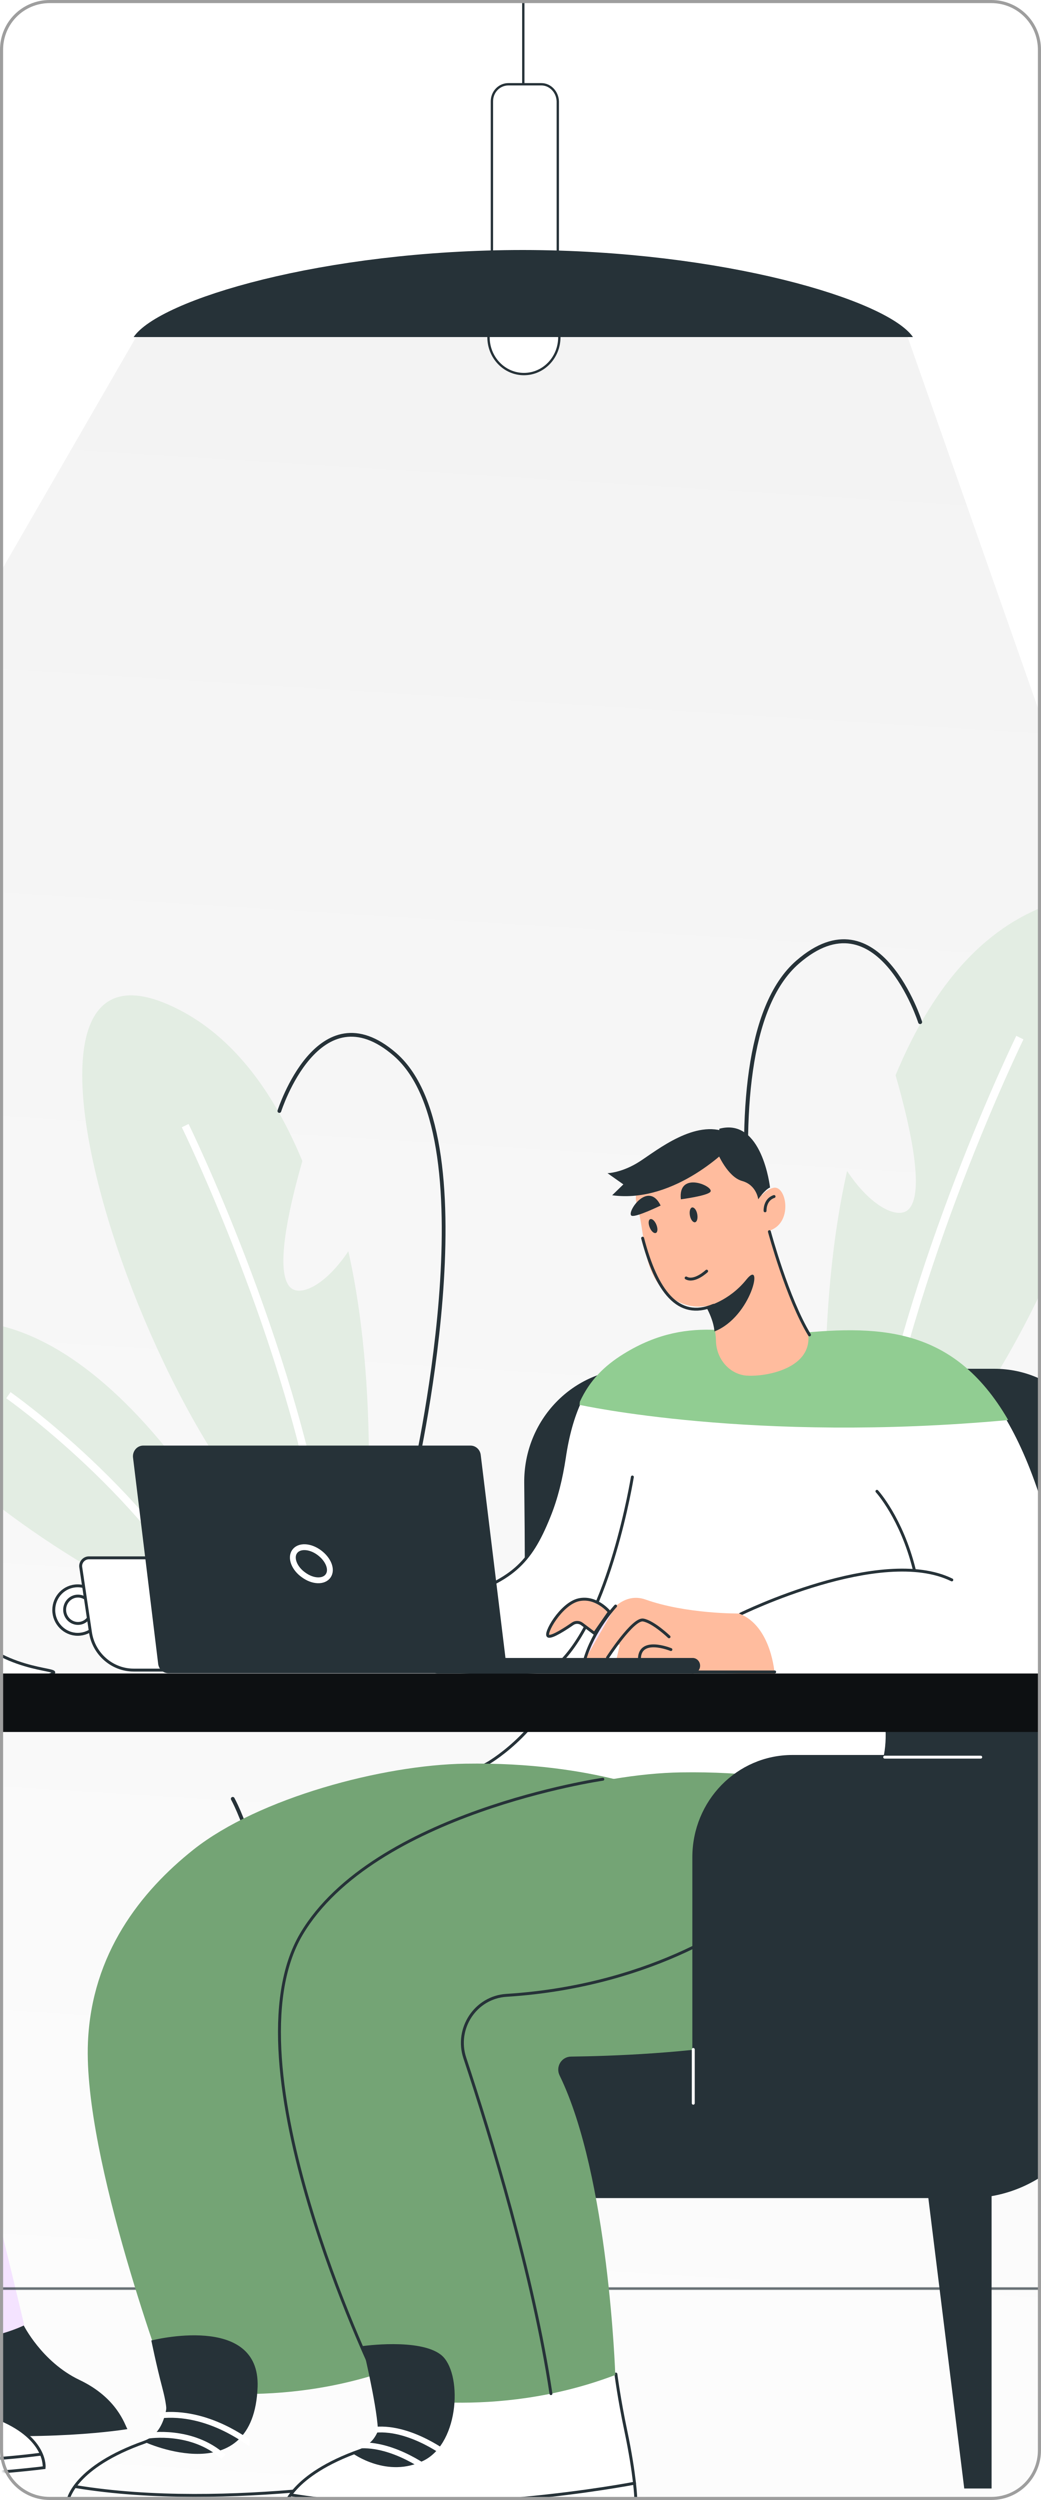 <?xml version="1.0" encoding="utf-8"?>
<!-- Generator: Adobe Illustrator 25.4.1, SVG Export Plug-In . SVG Version: 6.00 Build 0)  -->
<svg version="1.1" id="Слой_1" xmlns="http://www.w3.org/2000/svg" xmlns:xlink="http://www.w3.org/1999/xlink" x="0px" y="0px"
	 viewBox="0 0 335 804" style="enable-background:new 0 0 335 804;" xml:space="preserve">
<style type="text/css">
	.st0{fill:#D9D9D9;filter:url(#Adobe_OpacityMaskFilter);}
	.st1{mask:url(#mask0_150_4344_00000081639227263451671370000005866650866692389771_);}
	.st2{fill:#FFFFFF;}
	.st3{fill:url(#SVGID_1_);}
	.st4{fill:#FFFFFF;stroke:#263238;stroke-width:0.755;stroke-linecap:round;stroke-miterlimit:10;}
	.st5{fill:none;stroke:#263238;stroke-width:0.755;stroke-linecap:round;stroke-miterlimit:10;}
	.st6{fill:#263238;}
	.st7{fill:none;stroke:#263238;stroke-width:0.938;stroke-linecap:round;stroke-miterlimit:10;}
	.st8{fill:#F4E3FF;}
	.st9{fill:none;stroke:#263238;stroke-width:1.209;stroke-linecap:round;stroke-miterlimit:10;}
	.st10{fill:#E3EDE3;}
	.st11{fill:none;stroke:#FFFFFF;stroke-width:2.417;stroke-miterlimit:10;}
	.st12{fill:none;stroke:#263238;stroke-width:1.282;stroke-linecap:round;stroke-miterlimit:10;}
	.st13{fill:none;stroke:#FFFFFF;stroke-width:2.564;stroke-miterlimit:10;}
	.st14{fill:#FFFFFF;filter:url(#Adobe_OpacityMaskFilter_00000178204656547960932750000004351663148695199419_);}
	.st15{mask:url(#mask1_150_4344_00000136391159758804286760000006539856203745911451_);}
	.st16{fill:#FFFFFF;stroke:#263238;stroke-width:0.938;stroke-linecap:round;stroke-miterlimit:10;}
	.st17{fill:#74A475;}
	.st18{fill:none;stroke:#FFFFFF;stroke-width:0.938;stroke-linecap:round;stroke-miterlimit:10;}
	.st19{fill:#FFBC9E;}
	.st20{fill:none;stroke:#FFFFFF;stroke-width:1.876;stroke-miterlimit:10;}
	.st21{fill:#91CD92;}
	.st22{fill:#FFBC9E;stroke:#263238;stroke-width:0.938;stroke-linecap:round;stroke-miterlimit:10;}
	.st23{fill:#0D1012;}
	.st24{fill:#263238;stroke:#FFFFFF;stroke-width:1.876;stroke-miterlimit:10;}
	.st25{fill:none;stroke:#9E9E9E;}
</style>
<defs>
	<filter id="Adobe_OpacityMaskFilter" filterUnits="userSpaceOnUse" x="-560.1" y="-25.4" width="1259.7" height="999.5">
		<feColorMatrix  type="matrix" values="1 0 0 0 0  0 1 0 0 0  0 0 1 0 0  0 0 0 1 0"/>
	</filter>
</defs>
<mask maskUnits="userSpaceOnUse" x="-560.1" y="-25.4" width="1259.7" height="999.5" id="mask0_150_4344_00000081639227263451671370000005866650866692389771_">
	<path class="st0" d="M16,0h303c8.8,0,16,7.2,16,16v772c0,8.8-7.2,16-16,16H16c-8.8,0-16-7.2-16-16V16C0,7.2,7.2,0,16,0z"/>
</mask>
<g class="st1">
	<path class="st2" d="M16,0h303c8.8,0,16,7.2,16,16v772c0,8.8-7.2,16-16,16H16c-8.8,0-16-7.2-16-16V16C0,7.2,7.2,0,16,0z"/>
	
		<linearGradient id="SVGID_1_" gradientUnits="userSpaceOnUse" x1="123.449" y1="688.079" x2="70.154" y2="-171.105" gradientTransform="matrix(1 0 0 -1 0 803.039)">
		<stop  offset="0" style="stop-color:#F3F3F3"/>
		<stop  offset="1" style="stop-color:#FFFFFF"/>
	</linearGradient>
	<path class="st3" d="M291.6,107h-247L-456,974.1H596.3L291.6,107z"/>
	<path class="st4" d="M157.2,108.4c0,6.6,5.1,11.9,11.4,11.9c6.3,0,11.4-5.3,11.4-11.9c0-6.6-5.1-11.9-11.4-11.9
		C162.3,96.5,157.2,101.8,157.2,108.4z"/>
	<path class="st5" d="M168.4,96.3V-25"/>
	<path class="st4" d="M174.2,27.1h-10.6c-2.9,0-5.3,2.4-5.3,5.5v50.3c0,3,2.4,5.5,5.3,5.5h10.6c2.9,0,5.3-2.4,5.3-5.5V32.6
		C179.4,29.6,177.1,27.1,174.2,27.1z"/>
	<path class="st6" d="M293.8,108.4H43c8.2-12.1,61.2-28,125.4-28C232.5,80.5,285.5,96.4,293.8,108.4z"/>
	<path class="st2" d="M-101.7,355.6c0,0,34.5-3.6,56.1,17.3c21.6,20.9,24.8,142.8,38.3,154.4c13.5,11.6,30.5,8.9,22.6,11.6
		c-1.6,0.6-213-1.1-213-1.1s38.6-65.8,28.6-104.7c-11.7-45.5,3-56.7,44.2-71.7"/>
	<path class="st7" d="M-101.7,355.6c0,0,34.5-3.6,56.1,17.3c21.6,20.9,24.8,142.8,38.3,154.4c13.5,11.6,30.5,8.9,22.6,11.6
		c-1.6,0.6-213-1.1-213-1.1s38.6-65.8,28.6-104.7c-11.7-45.5,3-56.7,44.2-71.7"/>
	<path class="st6" d="M7.5,747.6c0,0,5.9,12,18.1,17.8c12.2,5.8,14.6,14.5,15.4,15.8c0,0-26.8,4.6-66.6,0.7
		c-24.4-2.4-34.5-2.2-34.5-2.2l-10.1-31.3C-70.1,748.4-20.2,753.1,7.5,747.6z"/>
	<path class="st8" d="M-47.8,479.5c0,0-2.9,52.9,15.3,113.6c18.2,60.7,40.3,154.7,40.3,154.7s-52.6,26.9-100.5-38.7
		c-3.4-4.7,9.8,44,3,47.7c-22.9,12.6-82.6,5.5-82.6,5.5s-3.1-248.7,13.4-293.6L-47.8,479.5z"/>
	<path class="st9" d="M74.9,578.5c0,0,12.5,22.3,11.4,60.1"/>
	<path class="st9" d="M105,581.7c0,0,6.5,22.8-0.5,48.4"/>
	<path class="st10" d="M117,508.8C63.5,511.3-16.1,292.6,54,323c20.1,8.7,33.9,27.7,43.3,50.4c-4.8,16.7-8.8,36-3.8,40.7
		c3.1,2.9,11.1-0.5,18.6-11.7C123.2,451.7,117,508.8,117,508.8z"/>
	<path class="st11" d="M59.6,362c0,0,34.1,69.6,44.5,134.8"/>
	<path class="st10" d="M83.3,513.9c-1.3-5.9-50.7-104-109.1-87.1C-84.2,443.8,92.4,555.2,83.3,513.9z"/>
	<path class="st11" d="M2.7,448.7c0,0,46.3,32.5,67.8,75.2"/>
	<path class="st9" d="M89.9,357.3c0,0,12.6-39.5,37.2-18.2c31.4,27.3,5.9,136.8,5.9,136.8"/>
	<path class="st12" d="M312,563.3c0,0-13.3,23.6-12.1,63.8"/>
	<path class="st12" d="M280,566.7c0,0-6.9,24.2,0.6,51.4"/>
	<path class="st10" d="M267.3,489.4c56.7,2.6,141.2-229.3,66.8-197.1c-21.4,9.2-35.9,29.4-45.9,53.5c5.1,17.7,9.4,38.2,4.1,43.2
		c-3.2,3.1-11.8-0.5-19.7-12.4C260.8,428.8,267.3,489.4,267.3,489.4z"/>
	<path class="st13" d="M328.2,333.7c0,0-36.1,73.8-47.2,142.9"/>
	<path class="st10" d="M303,494.7c1.4-6.3,53.8-110.3,115.7-92.3C480.8,420.4,293.5,538.6,303,494.7z"/>
	<path class="st13" d="M388.5,425.6c0,0-49.1,34.5-71.9,79.8"/>
	<path class="st12" d="M296.1,328.7c0,0-13.4-41.9-39.4-19.3c-33.3,28.9-6.3,145.1-6.3,145.1"/>
	<defs>
		
			<filter id="Adobe_OpacityMaskFilter_00000083051333815217478000000002647938503715506607_" filterUnits="userSpaceOnUse" x="-560.1" y="735.5" width="1259.7" height="0.9">
			<feColorMatrix  type="matrix" values="1 0 0 0 0  0 1 0 0 0  0 0 1 0 0  0 0 0 1 0"/>
		</filter>
	</defs>
	
		<mask maskUnits="userSpaceOnUse" x="-560.1" y="735.5" width="1259.7" height="0.9" id="mask1_150_4344_00000136391159758804286760000006539856203745911451_">
		<path style="fill:#FFFFFF;filter:url(#Adobe_OpacityMaskFilter_00000083051333815217478000000002647938503715506607_);" d="
			M522.1,98.2H-528v801.1H522.1V98.2z"/>
	</mask>
	<g class="st15">
		<path class="st7" d="M-559.6,736H699.1"/>
	</g>
	<path class="st16" d="M32.7,517.8c0,4.3-3.4,7.8-7.7,7.8c-4.2,0-7.7-3.5-7.7-7.8c0-4.3,3.4-7.8,7.7-7.8
		C29.3,510,32.7,513.5,32.7,517.8z"/>
	<path class="st16" d="M25.1,522.1c-2.4,0-4.3-2-4.3-4.4c0-2.4,1.9-4.4,4.3-4.4c2.4,0,4.3,2,4.3,4.4
		C29.3,520.2,27.4,522.1,25.1,522.1z"/>
	<path class="st16" d="M51.2,501H28.6c-1.6,0-2.9,1.5-2.6,3.1l3.1,20.8c1,7,7,12.2,13.9,12.2h22.1L51.2,501z"/>
	<path class="st6" d="M204.1,440.2H320c19.6,0,35.4,16.2,35.4,36.2v185.9c0,24.6-19.5,44.6-43.6,44.6H167.7c0,0,1.9-156.9,1-230
		C168.5,456.7,184.4,440.2,204.1,440.2z"/>
	<path class="st2" d="M324.4,456.6c4.2,7.2,8.1,16.2,11.5,27.2c3,9.4,9.3,31.8,7.9,40c-7.2,45.2-60.4,21.2-60.4,21.2
		s28.7,79.6-126.8,22.3c0,0,16.5-9.1,24.1-28.2l-68.8-3c0,0-1.4-11.7,33.6-21.9c19.2-5.6,25.1-11.5,31.1-26.3c2.5-6.1,4-12.5,5-19
		c1.1-7.5,2.8-13.3,5-18.1"/>
	<path class="st7" d="M324.4,456.6c4.2,7.2,8.1,16.2,11.5,27.2c3,9.4,9.3,31.8,7.9,40c-7.2,45.2-60.4,21.2-60.4,21.2
		s28.7,79.6-126.8,22.3c0,0,16.5-9.1,24.1-28.2l-68.8-3c0,0-1.4-11.7,33.6-21.9c19.2-5.6,25.1-11.5,31.1-26.3c2.5-6.1,4-12.5,5-19
		c1.1-7.5,2.8-13.3,5-18.1"/>
	<path class="st17" d="M215.8,578.1c0,0-23.7-11.6-66.1-10.9c-26.5,0.4-66.4,11-87.4,27.6c-17,13.5-32.8,33.5-34,62
		c-1.6,37.5,25.9,110.8,25.9,110.8s35.2,8.3,74.4-6.6c0,0-2.1-63.9-17.9-96.3c-1.4-2.8,0.6-6.1,3.7-6.1
		c24.5-0.3,103.7-3.3,101.5-31.1C213.2,594.6,215.8,578.1,215.8,578.1z"/>
	<path class="st7" d="M128.8,760.8c0,0,1,7.9,3.2,18.3c3,14.3,3.2,21.7,3.2,21.7S66.4,813.1,22,803.7c0,0,2.1-10.4,24.5-18.3
		c9.1-3.2,7.8-17.1,7.8-17.1"/>
	<path class="st7" d="M134.7,795.9c0,0-61.2,11.9-110.3,3.8"/>
	<path class="st18" d="M215.8,474.1c0,0-6.1,10.5-3.3,21.9c2.8,11.4,9.5,31.8,7.4,43.7"/>
	<path class="st2" d="M238.3,519.1c0,0,45.2-22.2,68-11L238.3,519.1z"/>
	<path class="st7" d="M238.3,519.1c0,0,45.2-22.2,68-11"/>
	<path class="st2" d="M282.2,479.6c0,0,7.9,8.6,12,25.1L282.2,479.6z"/>
	<path class="st7" d="M282.2,479.6c0,0,7.9,8.6,12,25.1"/>
	<path class="st6" d="M310.3,800.3h8.8V693.6h-22L310.3,800.3z"/>
	<path class="st19" d="M249.3,538.5c0,0-0.9-15.6-11.5-19.6c0,0-16.9,0.2-30.1-4.5c-13.2-4.6-20.3,21.7-20.3,21.7s3.3,3.7,11.5-7.1
		c0.2-0.2,0.6-0.1,0.5,0.2l-1.9,8.2"/>
	<path class="st7" d="M215.3,526.4c0,0-5-4.8-8.3-5.4c-3.3-0.6-11.5,12.1-11.5,12.1"/>
	<path class="st7" d="M215.9,530.5c0,0-10.7-4.4-10.1,3.7"/>
	<path class="st2" d="M198.2,763.5c0,0,1,7.9,3.2,18.3c3,14.3,3.2,21.7,3.2,21.7s-68.7,12.4-113.2,2.9c0,0,2.1-10.4,24.5-18.3
		c9.1-3.2,7.8-17.1,7.8-17.1"/>
	<path class="st7" d="M198.2,763.5c0,0,1,7.9,3.2,18.3c3,14.3,3.2,21.7,3.2,21.7s-68.7,12.4-113.2,2.9c0,0,2.1-10.4,24.5-18.3
		c9.1-3.2,7.8-17.1,7.8-17.1"/>
	<path class="st17" d="M285.2,580.9c0,0-23.7-11.6-66.1-10.9c-26.5,0.4-66.4,11-87.4,27.6c-17,13.5-32.8,33.5-34,62
		c-1.6,37.5,25.9,110.8,25.9,110.8s35.2,8.3,74.4-6.6c0,0-2.1-63.9-17.9-96.3c-1.4-2.8,0.6-6.1,3.7-6.1
		c24.5-0.3,103.7-3.3,101.5-31.1C282.7,597.3,285.2,580.9,285.2,580.9z"/>
	<path class="st7" d="M120.6,764.1c0,0-48.4-100.2-23.6-142.1c23.2-39.1,97-49.8,97-49.8"/>
	<path class="st7" d="M240.8,615.6c0,0-28.4,23-77.8,26.1c-9.9,0.6-16.6,10.6-13.4,20.2c8.4,25.3,22,69.9,27.7,107.9"/>
	<path class="st7" d="M204.2,798.6c0,0-61.2,11.9-110.3,3.8"/>
	<path class="st6" d="M255,564.4h69.2v123.2H222.8v-90.3C222.8,579.1,237.2,564.4,255,564.4z"/>
	<path class="st6" d="M82.9,767.6c0.8-23.9-34.2-14.9-34.2-14.9s1.6,7.9,3.5,15.1c2.2,8.4,2.7,13.6-5.7,17.5
		C46.5,785.4,81.7,801.4,82.9,767.6z"/>
	<path class="st20" d="M80.3,785.6c-0.5,0-13.2-10.5-28.9-8.8"/>
	<path class="st20" d="M47.7,783.3c0,0,14.1-2.3,24.2,6.8"/>
	<path class="st6" d="M113.5,789c0,0,11.2,8.2,22.9,2.3c11.7-5.9,12.4-28.6,5.5-34c-6.9-5.4-25.2-2.8-25.2-2.8s4.4,18.2,4.9,26.5
		C121.8,785.5,113.5,789,113.5,789z"/>
	<path class="st20" d="M144.6,790c0,0-12.1-9.6-23.8-8.6"/>
	<path class="st20" d="M139,795.1c0,0-12.1-9.6-23.8-8.6"/>
	<path class="st7" d="M203.5,475c0,0-7.3,45.2-24.1,60.4"/>
	<path class="st21" d="M324.4,456.6c-0.1,0-0.1,0.1-0.1,0.1c-81.9,7.5-137.8-4.9-137.8-4.9c0-0.3,0.1-0.7,0.1-1
		c3.2-6.9,7.8-11.5,14.1-15.4c22.3-13.8,39.3-4.7,52.3-6.2C282.5,425.9,306.7,426.2,324.4,456.6z"/>
	<path class="st19" d="M217.1,379.3c-6.6,2.5-14.3,0.4-12.1,8.3c1.4,5.1,1.3,6.5,2.7,14.6c3,17.2,17.5,23.5,30,12.6
		c12.7-11,13.1-19,4.6-37.1c-6.3-13.3-11.9-5-11.9-5S225.3,376.2,217.1,379.3z"/>
	<path class="st6" d="M209.1,394.8c0.5,1.2,1.4,2,2,1.7c0.6-0.3,0.6-1.5,0.1-2.7c-0.5-1.2-1.4-2-2-1.7
		C208.6,392.4,208.6,393.6,209.1,394.8z"/>
	<path class="st6" d="M222,390.8c0.2,1.3,0.9,2.3,1.6,2.3c0.7-0.1,1-1.2,0.8-2.5s-0.9-2.3-1.6-2.3
		C222.1,388.4,221.8,389.5,222,390.8z"/>
	<path class="st19" d="M227.2,420.2c0,0,3.1,4.7,3.2,11c0.1,5.7,4.2,10.7,9.8,11.2c0.1,0,0.2,0,0.3,0c5.7,0.4,21.5-2.2,19.5-14
		c0,0-11-22.6-12.9-33.7C247.2,394.7,228.3,418.1,227.2,420.2z"/>
	<path class="st6" d="M227.2,420.2c0,0,7.3-1.6,13-8.7c5.7-7.1,1.7,12-10.3,16.7C229.9,428.2,229.9,425.1,227.2,420.2z"/>
	<path class="st6" d="M219.1,385.7c0,0,8.5-1.1,9.5-2.4C230,381.6,218.1,376.3,219.1,385.7z"/>
	<path class="st6" d="M212.6,387.7c0,0-7.8,3.8-9.3,3.3C201.3,390.3,208.5,379.3,212.6,387.7z"/>
	<path class="st19" d="M242.5,389c0,0,2-6,6.4-7c4.4-1,6.7,12.7-2.7,14.1C236.7,397.3,242.5,389,242.5,389z"/>
	<path class="st7" d="M246.2,389.4c0,0-0.2-3.6,2.9-4.6"/>
	<path class="st7" d="M247.6,396.1c0,0,5.8,21.6,12.9,33.2"/>
	<path class="st7" d="M206.8,398.2c4.4,16.9,11.4,26.4,22.8,21.6"/>
	<path class="st7" d="M227.4,408.8c0,0-3.9,3.7-6.6,2.2"/>
	<path class="st6" d="M235.3,368.4c0,0-17.7,18.8-38.3,16l3.6-3.5l-5.1-3.6c0,0,4.7-0.1,10.4-3.8c5.7-3.7,17.9-13.6,28-9.3
		C244,368.5,235.3,368.4,235.3,368.4z"/>
	<path class="st6" d="M230.9,370.8c0,0,3.2,7.7,7.9,9c4.7,1.3,5.2,5.9,5.2,5.9s2.1-3.1,3.8-3.8c0,0-2.5-22.6-16.3-18.9L230.9,370.8z
		"/>
	<path class="st18" d="M284.7,565.1h30.9"/>
	<path class="st18" d="M223.1,659.1v17.3"/>
	<path class="st7" d="M249.3,537.7h-26.5"/>
	<path class="st22" d="M196.1,518.4c0,0-4.2-5.2-9.9-3.9c-5.7,1.3-11.3,11.2-9.7,11.7c1.2,0.4,5.5-2.4,7.8-4c0.9-0.6,2.1-0.6,3,0.1
		l4,3L196.1,518.4z"/>
	<path class="st8" d="M198.1,516.5c0,0-7.3,7.8-10,17.5L198.1,516.5z"/>
	<path class="st7" d="M198.1,516.5c0,0-7.3,7.8-10,17.5"/>
	<path class="st2" d="M-22.2,759.2c0,0,9,13.3,22.2,18.8c15.2,6.4,14.2,15.6,14.2,15.6s-59.5,7.8-104.1-2.3c0,0-4.8-13-13.6-29.1"/>
	<path class="st7" d="M-22.2,759.2c0,0,9,13.3,22.2,18.8c15.2,6.4,14.2,15.6,14.2,15.6s-59.5,7.8-104.1-2.3c0,0-4.8-13-13.6-29.1"/>
	<path class="st7" d="M-91.6,786.7c0,0,54.6,9,104.5,2.6"/>
	<path class="st23" d="M416.4,557h-864.7c-5.1,0-9.2-4.2-9.2-9.4c0-5.2,4.1-9.4,9.2-9.4h864.7c5.1,0,9.2,4.2,9.2,9.4
		C425.5,552.8,421.4,557,416.4,557z"/>
	<path class="st6" d="M159.4,538.1H54.2c-1.7,0-3.1-1.3-3.3-3l-8.1-66.4c-0.2-2,1.3-3.8,3.3-3.8h105.3c1.7,0,3.1,1.3,3.3,3l8.1,66.4
		C163,536.3,161.5,538.1,159.4,538.1z"/>
	<path class="st24" d="M105.6,506.8c-1.4,2-4.9,1.9-7.9-0.3c-3-2.1-4.3-5.5-2.9-7.5s4.9-1.9,7.9,0.3
		C105.7,501.5,107,504.8,105.6,506.8z"/>
	<path class="st6" d="M140.9,533.2h82c1.3,0,2.4,1.1,2.4,2.5c0,1.4-1.1,2.5-2.4,2.5h-82c-1.3,0-2.4-1.1-2.4-2.5
		C138.4,534.3,139.5,533.2,140.9,533.2z"/>
</g>
<path class="st25" d="M16,0.5h303c8.6,0,15.5,6.9,15.5,15.5v772c0,8.6-6.9,15.5-15.5,15.5H16c-8.6,0-15.5-6.9-15.5-15.5V16
	C0.5,7.4,7.4,0.5,16,0.5z"/>
</svg>
